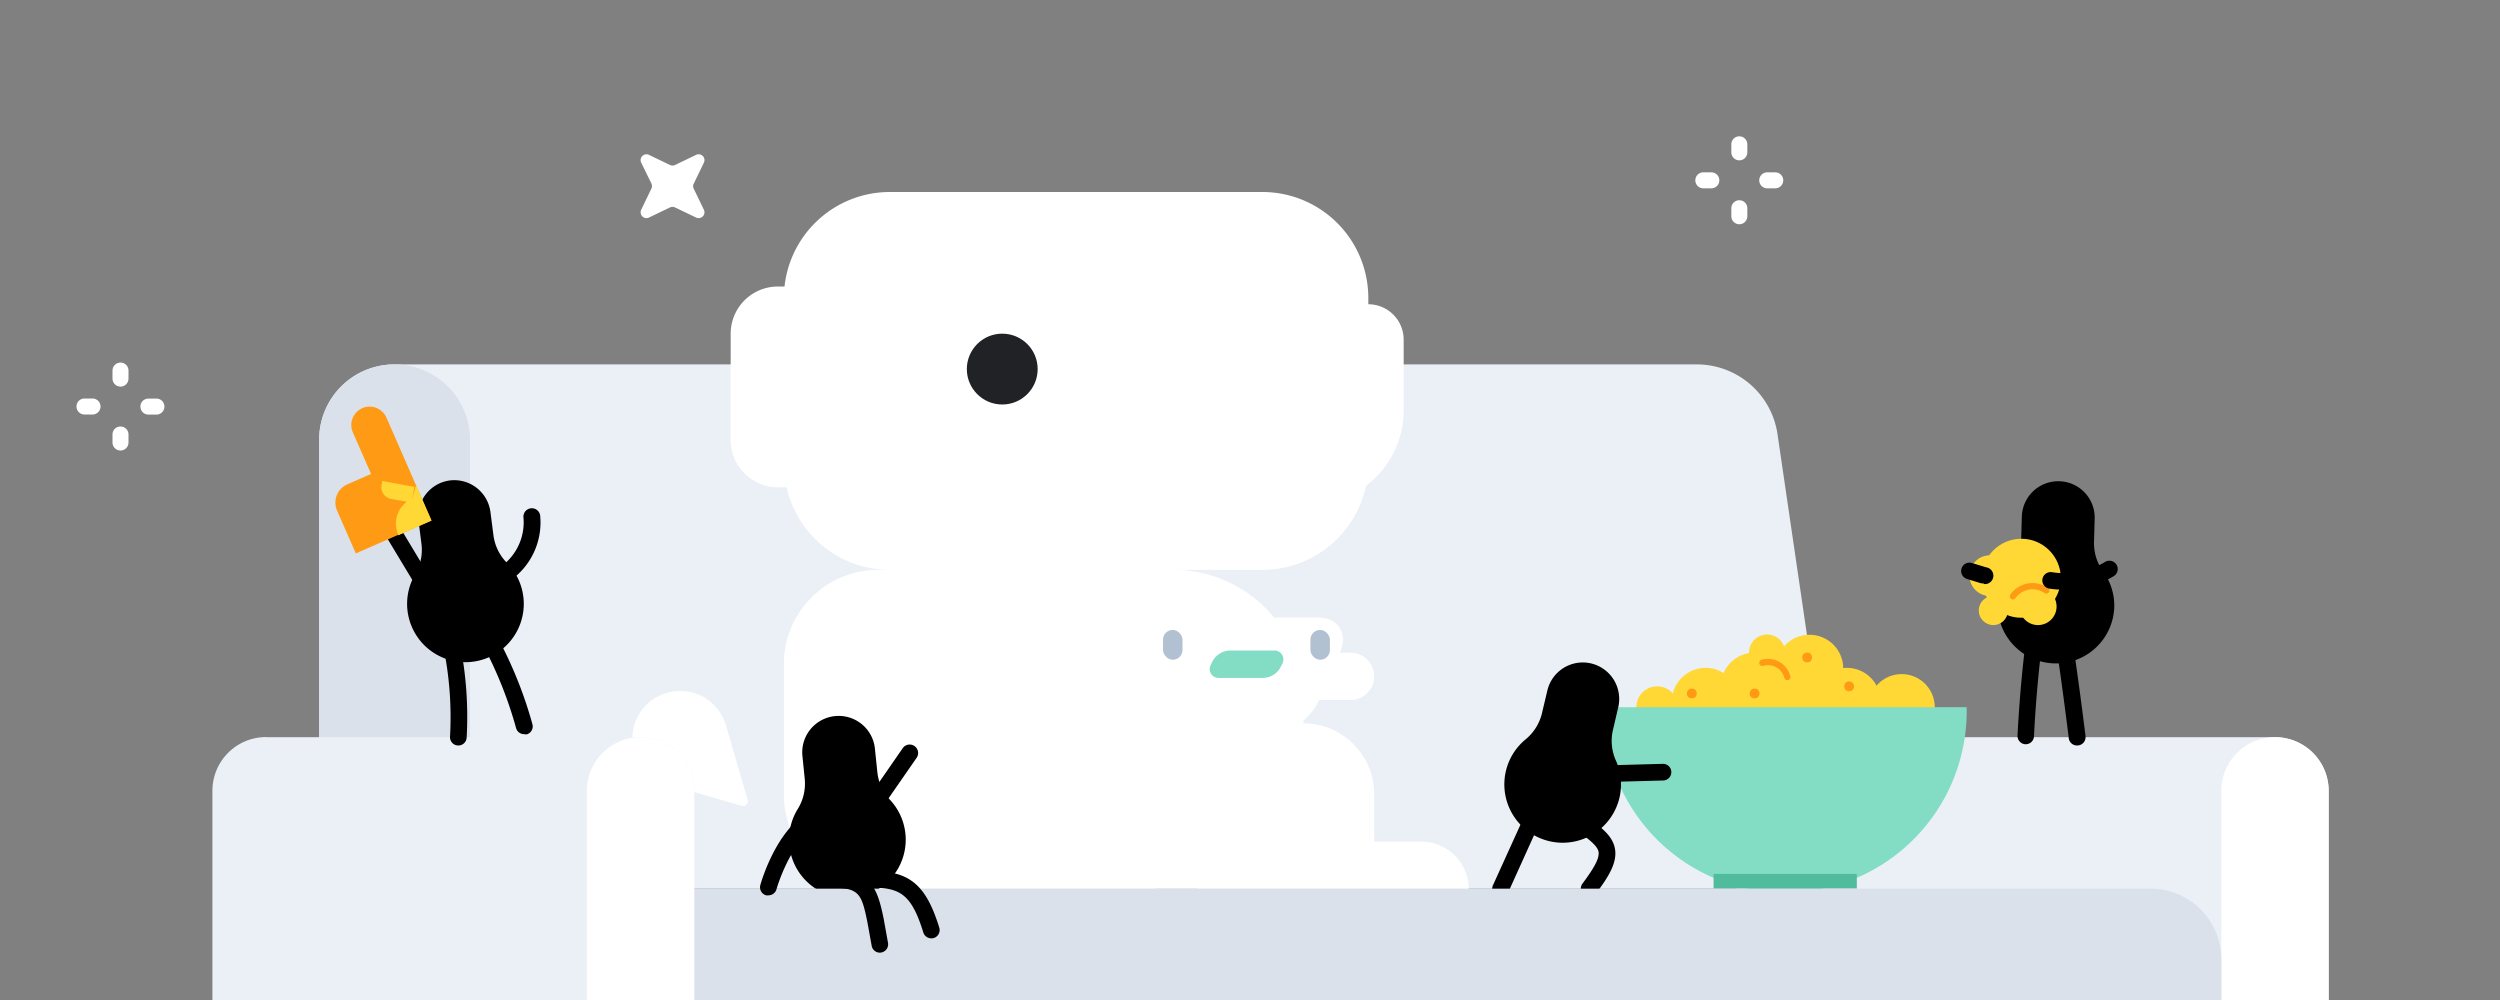 <svg xmlns="http://www.w3.org/2000/svg" width="300" height="120"><rect width="100%" height="100%" fill="#808080" stroke="none"/><path fill="#EBF0F7" d="M214.75 88.46H273a6.44 6.44 0 0 1 6.44 6.44V120h-71.13V94.89a6.44 6.44 0 0 1 6.44-6.43z"/><path fill="#EBF0F7" d="M38.3 106.64h183l-8-54.54a9.78 9.78 0 0 0-9.68-8.37H47.35a9 9 0 0 0-9.05 9.05z"/><circle fill="#FFD836" cx="228.2" cy="84.86" r="3.97"/><circle fill="#FFD836" cx="198.86" cy="84.86" r="2.5"/><circle fill="#FFD836" cx="204.67" cy="84.19" r="4.05"/><circle fill="#FFD836" cx="221.62" cy="84.19" r="4.05"/><circle fill="#FFD836" cx="217.14" cy="80.22" r="4.05"/><circle fill="#FFD836" cx="215.1" cy="84.86" r="4.05"/><circle fill="#FFD836" cx="210.55" cy="82.36" r="4.05"/><path fill="#83ddc5" d="M192.45 84.86a21.78 21.78 0 1 0 43.55 0z"/><path d="M193.55 87.61l.64-2.74a4.38 4.38 0 0 0-3.26-5.26 4.37 4.37 0 0 0-5.25 3.26l-.64 2.7a5.8 5.8 0 0 1-2 3.18 7 7 0 1 0 10.88 2.54 5.75 5.75 0 0 1-.37-3.68z"/><path d="M190.3 93.91a1 1 0 0 1-1-1 1 1 0 0 1 1-1l9.26-.25a1 1 0 0 1 0 2l-9.25.25zM180.07 107.64a1.06 1.06 0 0 1-.42-.09 1 1 0 0 1-.49-1.33l4.68-10.31a1 1 0 1 1 1.82.83L181 107.05a1 1 0 0 1-.93.59zM190.7 107.64a1 1 0 0 1-.6-.21 1 1 0 0 1-.2-1.4c1.49-2 2.06-3.1 1.92-3.84s-1.42-1.78-3.55-3.08a1 1 0 0 1-.33-1.37 1 1 0 0 1 1.38-.33c2.33 1.42 4.14 2.65 4.47 4.41.3 1.6-.65 3.26-2.29 5.42a1 1 0 0 1-.8.4z"/><path fill="#51bc9d" d="M205.63 104.87h17.19v1.76h-17.19z"/><circle fill="#FFD836" cx="212.05" cy="78.31" r="2.17"/><circle fill="#FF9A15" cx="210.55" cy="83.22" r=".59"/><circle fill="#FF9A15" cx="216.86" cy="78.9" r=".59"/><circle fill="#FF9A15" cx="221.9" cy="82.36" r=".59"/><circle fill="#FF9A15" cx="203.02" cy="83.22" r=".59"/><path fill="none" stroke="#FF9A15" d="M214.48 81.24a2.4 2.4 0 0 0-3-1.7" stroke-linecap="round" stroke-miterlimit="10" stroke-width=".75"/><path fill="#DAE1EA" d="M47.35 43.73a9.05 9.05 0 0 1 9.05 9.05v53.85H38.3V52.78a9.05 9.05 0 0 1 9.05-9.05z"/><path fill="#FFFFFF" d="M273 88.46a6.44 6.44 0 0 1 6.44 6.44V120h-12.88V94.89a6.44 6.44 0 0 1 6.44-6.43z"/><path fill="#FFFFFF" d="M 208.721 16.359 C 208.189 16.359 207.76 16.788 207.76 17.32 L 207.76 18.279 C 207.76 18.811 208.189 19.24 208.721 19.24 C 209.253 19.24 209.68 18.811 209.68 18.279 L 209.68 17.32 C 209.68 16.788 209.253 16.359 208.721 16.359 z M 83.84 18.514 A 0.7 0.7 0 0 0 83.539 18.58 L 81 19.801 A 0.7 0.7 0 0 1 80.4 19.801 L 77.869 18.58 A 0.7 0.7 0 0 0 76.939 19.51 L 78.16 22 A 0.72 0.72 0 0 1 78.16 22.65 L 76.939 25.18 A 0.7 0.7 0 0 0 77.869 26.109 L 80.4 24.891 A 0.7 0.7 0 0 1 81 24.891 L 83.539 26.109 A 0.7 0.7 0 0 0 84.471 25.18 L 83.25 22.65 A 0.66 0.66 0 0 1 83.25 22.039 L 84.471 19.51 A 0.7 0.7 0 0 0 83.84 18.514 z M 204.4 20.68 C 203.869 20.68 203.439 21.109 203.439 21.641 C 203.439 22.172 203.869 22.6 204.4 22.6 L 205.359 22.6 C 205.891 22.6 206.32 22.172 206.32 21.641 C 206.32 21.109 205.891 20.68 205.359 20.68 L 204.4 20.68 z M 212.07 20.68 C 211.538 20.68 211.109 21.109 211.109 21.641 C 211.109 22.172 211.538 22.6 212.07 22.6 L 213.029 22.6 C 213.561 22.6 213.99 22.172 213.99 21.641 C 213.99 21.109 213.561 20.68 213.029 20.68 L 212.07 20.68 z M 106.811 23.039 C 100.224 23.039 94.84 27.986 94.143 34.381 L 93.369 34.381 A 5.67 5.67 0 0 0 87.68 40.051 L 87.68 52.84 A 5.67 5.67 0 0 0 93.369 58.471 L 94.387 58.471 C 95.672 64.156 100.725 68.381 106.811 68.381 L 105.391 68.381 A 11.33 11.33 0 0 0 94.061 79.711 L 94.061 95.301 A 11.34 11.34 0 0 0 105.369 106.67 L 138.67 106.67 A 5.67 5.67 0 0 0 138.668 106.641 L 143.65 106.641 L 143.65 106.67 L 176.24 106.67 A 5.67 5.67 0 0 0 170.57 101 L 164.9 101 L 164.9 95.301 A 8.5 8.5 0 0 0 156.4 86.801 L 156.4 84.02 A 15.59 15.59 0 0 0 156.4 84 L 162.07 84 A 2.83 2.83 0 0 0 164.9 81.16 A 2.83 2.83 0 0 0 162.07 78.33 L 155.342 78.33 A 15.59 15.59 0 0 0 140.816 68.381 L 143.65 68.381 L 151.449 68.381 C 157.597 68.381 162.698 64.071 163.918 58.297 A 11.34 11.34 0 0 0 168.439 49.26 L 168.439 40.76 A 4.25 4.25 0 0 0 164.199 36.51 L 164.199 35.789 C 164.199 28.726 158.513 23.039 151.449 23.039 L 143.65 23.039 L 106.811 23.039 z M 208.721 24.029 C 208.189 24.029 207.76 24.458 207.76 24.99 L 207.76 25.949 C 207.76 26.481 208.189 26.91 208.721 26.91 C 209.253 26.91 209.68 26.481 209.68 25.949 L 209.68 24.99 C 209.68 24.458 209.253 24.029 208.721 24.029 z M 14.461 43.51 C 13.929 43.51 13.5 43.939 13.5 44.471 L 13.5 45.43 C 13.5 45.962 13.929 46.391 14.461 46.391 C 14.993 46.391 15.42 45.962 15.42 45.43 L 15.42 44.471 C 15.42 43.939 14.993 43.51 14.461 43.51 z M 10.141 47.82 C 9.609 47.82 9.18 48.247 9.18 48.779 C 9.18 49.311 9.609 49.74 10.141 49.74 L 11.1 49.74 C 11.631 49.74 12.061 49.311 12.061 48.779 C 12.061 48.247 11.631 47.82 11.1 47.82 L 10.141 47.82 z M 17.811 47.83 C 17.279 47.83 16.85 48.257 16.85 48.789 C 16.85 49.321 17.279 49.75 17.811 49.75 L 18.77 49.75 C 19.301 49.75 19.73 49.321 19.73 48.789 C 19.73 48.257 19.301 47.83 18.77 47.83 L 17.811 47.83 z M 14.461 51.18 C 13.929 51.18 13.5 51.609 13.5 52.141 L 13.5 53.1 C 13.5 53.631 13.929 54.061 14.461 54.061 C 14.993 54.061 15.42 53.631 15.42 53.1 L 15.42 52.141 C 15.42 51.609 14.993 51.18 14.461 51.18 z M 81.6 82.93 A 5.69 5.69 0 0 0 80.01 94.09 L 89.01 96.699 A 0.55 0.55 0 0 0 89.57 96.561 A 0.57 0.57 0 0 0 89.721 96 L 87.1 87 A 5.72 5.72 0 0 0 82.039 82.93 L 81.6 82.93 z"/><circle fill="#202225" cx="120.27" cy="44.29" r="4.25"/><path fill="#FFFFFF" d="M 140.199 74.109 A 7.43 7.43 0 0 0 133.92 78.211 L 133.881 78.301 L 134.301 78.301 A 2.91 2.91 0 0 1 137.24 80.85 A 2.84 2.84 0 0 1 134.439 84 L 131.377 84 L 131.311 84.15 C 130.321 86.41 131.53 88.25 134 88.25 L 135.75 88.25 A 10.38 10.38 0 0 0 141.859 86.25 L 143.57 85 A 3.21 3.21 0 0 1 148.289 86.1 A 4.1 4.1 0 0 0 151.92 88.27 A 7.49 7.49 0 0 0 158.211 84.17 L 160.811 78.23 C 161.791 76 160.589 74.129 158.199 74.109 L 140.199 74.109 z"/><rect fill="#B2C1D1" x="139.56" y="75.59" width="2.34" height="3.58" rx="1.17"/><rect fill="#B2C1D1" x="157.25" y="75.59" width="2.34" height="3.58" rx="1.17"/><path fill="#83DDC5" d="M152.93 78.06h-5.27a2.46 2.46 0 0 0-2.21 1.39l-.18.38a1.06 1.06 0 0 0 1 1.52h5.26A2.43 2.43 0 0 0 153.7 80l.19-.38a1.07 1.07 0 0 0-.96-1.56z"/><path d="M50.82 70.9a1 1 0 0 1-.85-.49l-4-6.64a1 1 0 0 1 1.71-1l4 6.64a1 1 0 0 1-.34 1.37 1 1 0 0 1-.52.12zM60.68 69.85a1 1 0 0 1-.81-.43A1 1 0 0 1 60.1 68a6.53 6.53 0 0 0 2.72-5.86 1 1 0 0 1 2-.28 8.5 8.5 0 0 1-3.54 7.77 1 1 0 0 1-.6.22z"/><path d="M59.21 64.21l-.36-2.79A4.38 4.38 0 0 0 54 57.65a4.36 4.36 0 0 0-3.77 4.9l.35 2.75a5.78 5.78 0 0 1-.81 3.7 7 7 0 1 0 11.08-1.44 5.74 5.74 0 0 1-1.64-3.35zM249.25 89.46a1 1 0 0 1-1-.88c0-.07-.87-7-1.43-10.56a1 1 0 0 1 2-.31c.57 3.61 1.44 10.55 1.44 10.62a1 1 0 0 1-.86 1.12zM243.1 89.31a1 1 0 0 1-1-1s.21-4.68.81-9.89a1 1 0 0 1 1.09-.92 1 1 0 0 1 .88 1.1c-.6 5.15-.8 9.71-.8 9.76a1 1 0 0 1-.98.95z"/><path d="M251.28 65.05l.08-2.81a4.36 4.36 0 0 0-4.25-4.49 4.37 4.37 0 0 0-4.49 4.25l-.08 2.77a5.77 5.77 0 0 1-1.33 3.52 7 7 0 1 0 12.5 4.61 6.92 6.92 0 0 0-1.33-4.31 5.83 5.83 0 0 1-1.1-3.54zM105.28 92.64l-.29-2.8a4.37 4.37 0 0 0-4.78-3.91 4.37 4.37 0 0 0-3.92 4.78l.28 2.77a5.8 5.8 0 0 1-.87 3.65A7 7 0 1 0 106.82 96a5.74 5.74 0 0 1-1.54-3.36z"/><path d="M104.63 97.88a1 1 0 0 1-.82-1.57l4.51-6.52a1 1 0 0 1 1.68 1.14l-4.52 6.52a1 1 0 0 1-.85.43zM62.93 88.1a1 1 0 0 1-1-.73A48.63 48.63 0 0 0 58.26 78a1 1 0 1 1 1.72-1 50.07 50.07 0 0 1 3.91 9.9 1 1 0 0 1-.7 1.23 1.15 1.15 0 0 1-.26-.03z"/><path fill="#DAE1EA" d="M50.38 106.64h207.7a8.48 8.48 0 0 1 8.48 8.48V120H50.38v-13.36z"/><path d="M105.6 114.32a1 1 0 0 1-1-.83l-.51-2.82c-.71-3.49-1-4.15-4.45-4.15a1 1 0 0 1 0-2c4.77 0 5.58 1.67 6.41 5.78l.51 2.84a1 1 0 0 1-.8 1.16z"/><path d="M111.8 112.6a1 1 0 0 1-1-.7c-1.42-4.6-2.8-5.38-6.21-5.38a1 1 0 0 1 0-2c4.56 0 6.53 1.65 8.12 6.79a1 1 0 0 1-.65 1.25 1 1 0 0 1-.26.04zM92.21 107.44a1.26 1.26 0 0 1-.27 0 1 1 0 0 1-.7-1.23c.06-.23 1.58-5.62 4.91-8.17a1 1 0 0 1 1.4.19 1 1 0 0 1-.18 1.4c-2.8 2.15-4.19 7.06-4.2 7.11a1 1 0 0 1-.96.7z"/><path fill="#EBF0F7" d="M31.93 88.46h44.94a6.44 6.44 0 0 1 6.44 6.44V120H25.49V94.89a6.44 6.44 0 0 1 6.44-6.44z"/><path fill="#FFFFFF" d="M76.87 88.46a6.44 6.44 0 0 1 6.44 6.44V120H70.43V94.89a6.44 6.44 0 0 1 6.44-6.43z"/><path d="M55 89.46a1 1 0 0 1-1-1 41.57 41.57 0 0 0-.83-11 1 1 0 1 1 2-.34A44.46 44.46 0 0 1 56 88.5a1 1 0 0 1-1 .96z"/><circle fill="#FFD836" cx="242.56" cy="69.39" r="4.74"/><circle fill="#FFD836" cx="244.56" cy="72.78" r="2.23"/><circle fill="#FFD836" cx="239.2" cy="73.26" r="1.75"/><circle fill="#FFD836" cx="238.78" cy="69.08" r="2.44"/><path fill="none" stroke="#FF9A15" d="M245.55 70.86a2.88 2.88 0 0 0-4 .7" stroke-linecap="round" stroke-miterlimit="10" stroke-width=".75"/><path d="M238.05 70a1 1 0 0 1-.3 0l-1.7-.52a1 1 0 0 1 .58-1.92l1.71.52a1 1 0 0 1-.29 2zM247.68 70.76a11.79 11.79 0 0 1-1.74-.12 1 1 0 0 1-.85-1.13 1 1 0 0 1 1.13-.85 9.48 9.48 0 0 0 6.34-1.2 1 1 0 0 1 1.39.26 1 1 0 0 1-.26 1.39 10.85 10.85 0 0 1-6.01 1.65z"/><path fill="#FF9A15" d="M43.474 48.981a2.2 2.2 0 0 1 2.898 1.133l5.405 12.349-4.031 1.764-5.405-12.349a2.2 2.2 0 0 1 1.133-2.898z"/><path fill="#FF9A15" d="M41.68 58.12l4.864-2.129 3.208 7.329-7.054 3.088-2.254-5.148a2.39 2.39 0 0 1 1.235-3.139z"/><path fill="#FFD836" d="M45.787 58.203l.088-.48 3.851.707-.347 1.891-2.44-.448a1.435 1.435 0 0 1-1.152-1.67z"/><path fill="#FFD836" d="M49.93 58.23l1.85 4.24-4 1.76v-.1a3.26 3.26 0 0 1 1.68-4.29z"/></svg>